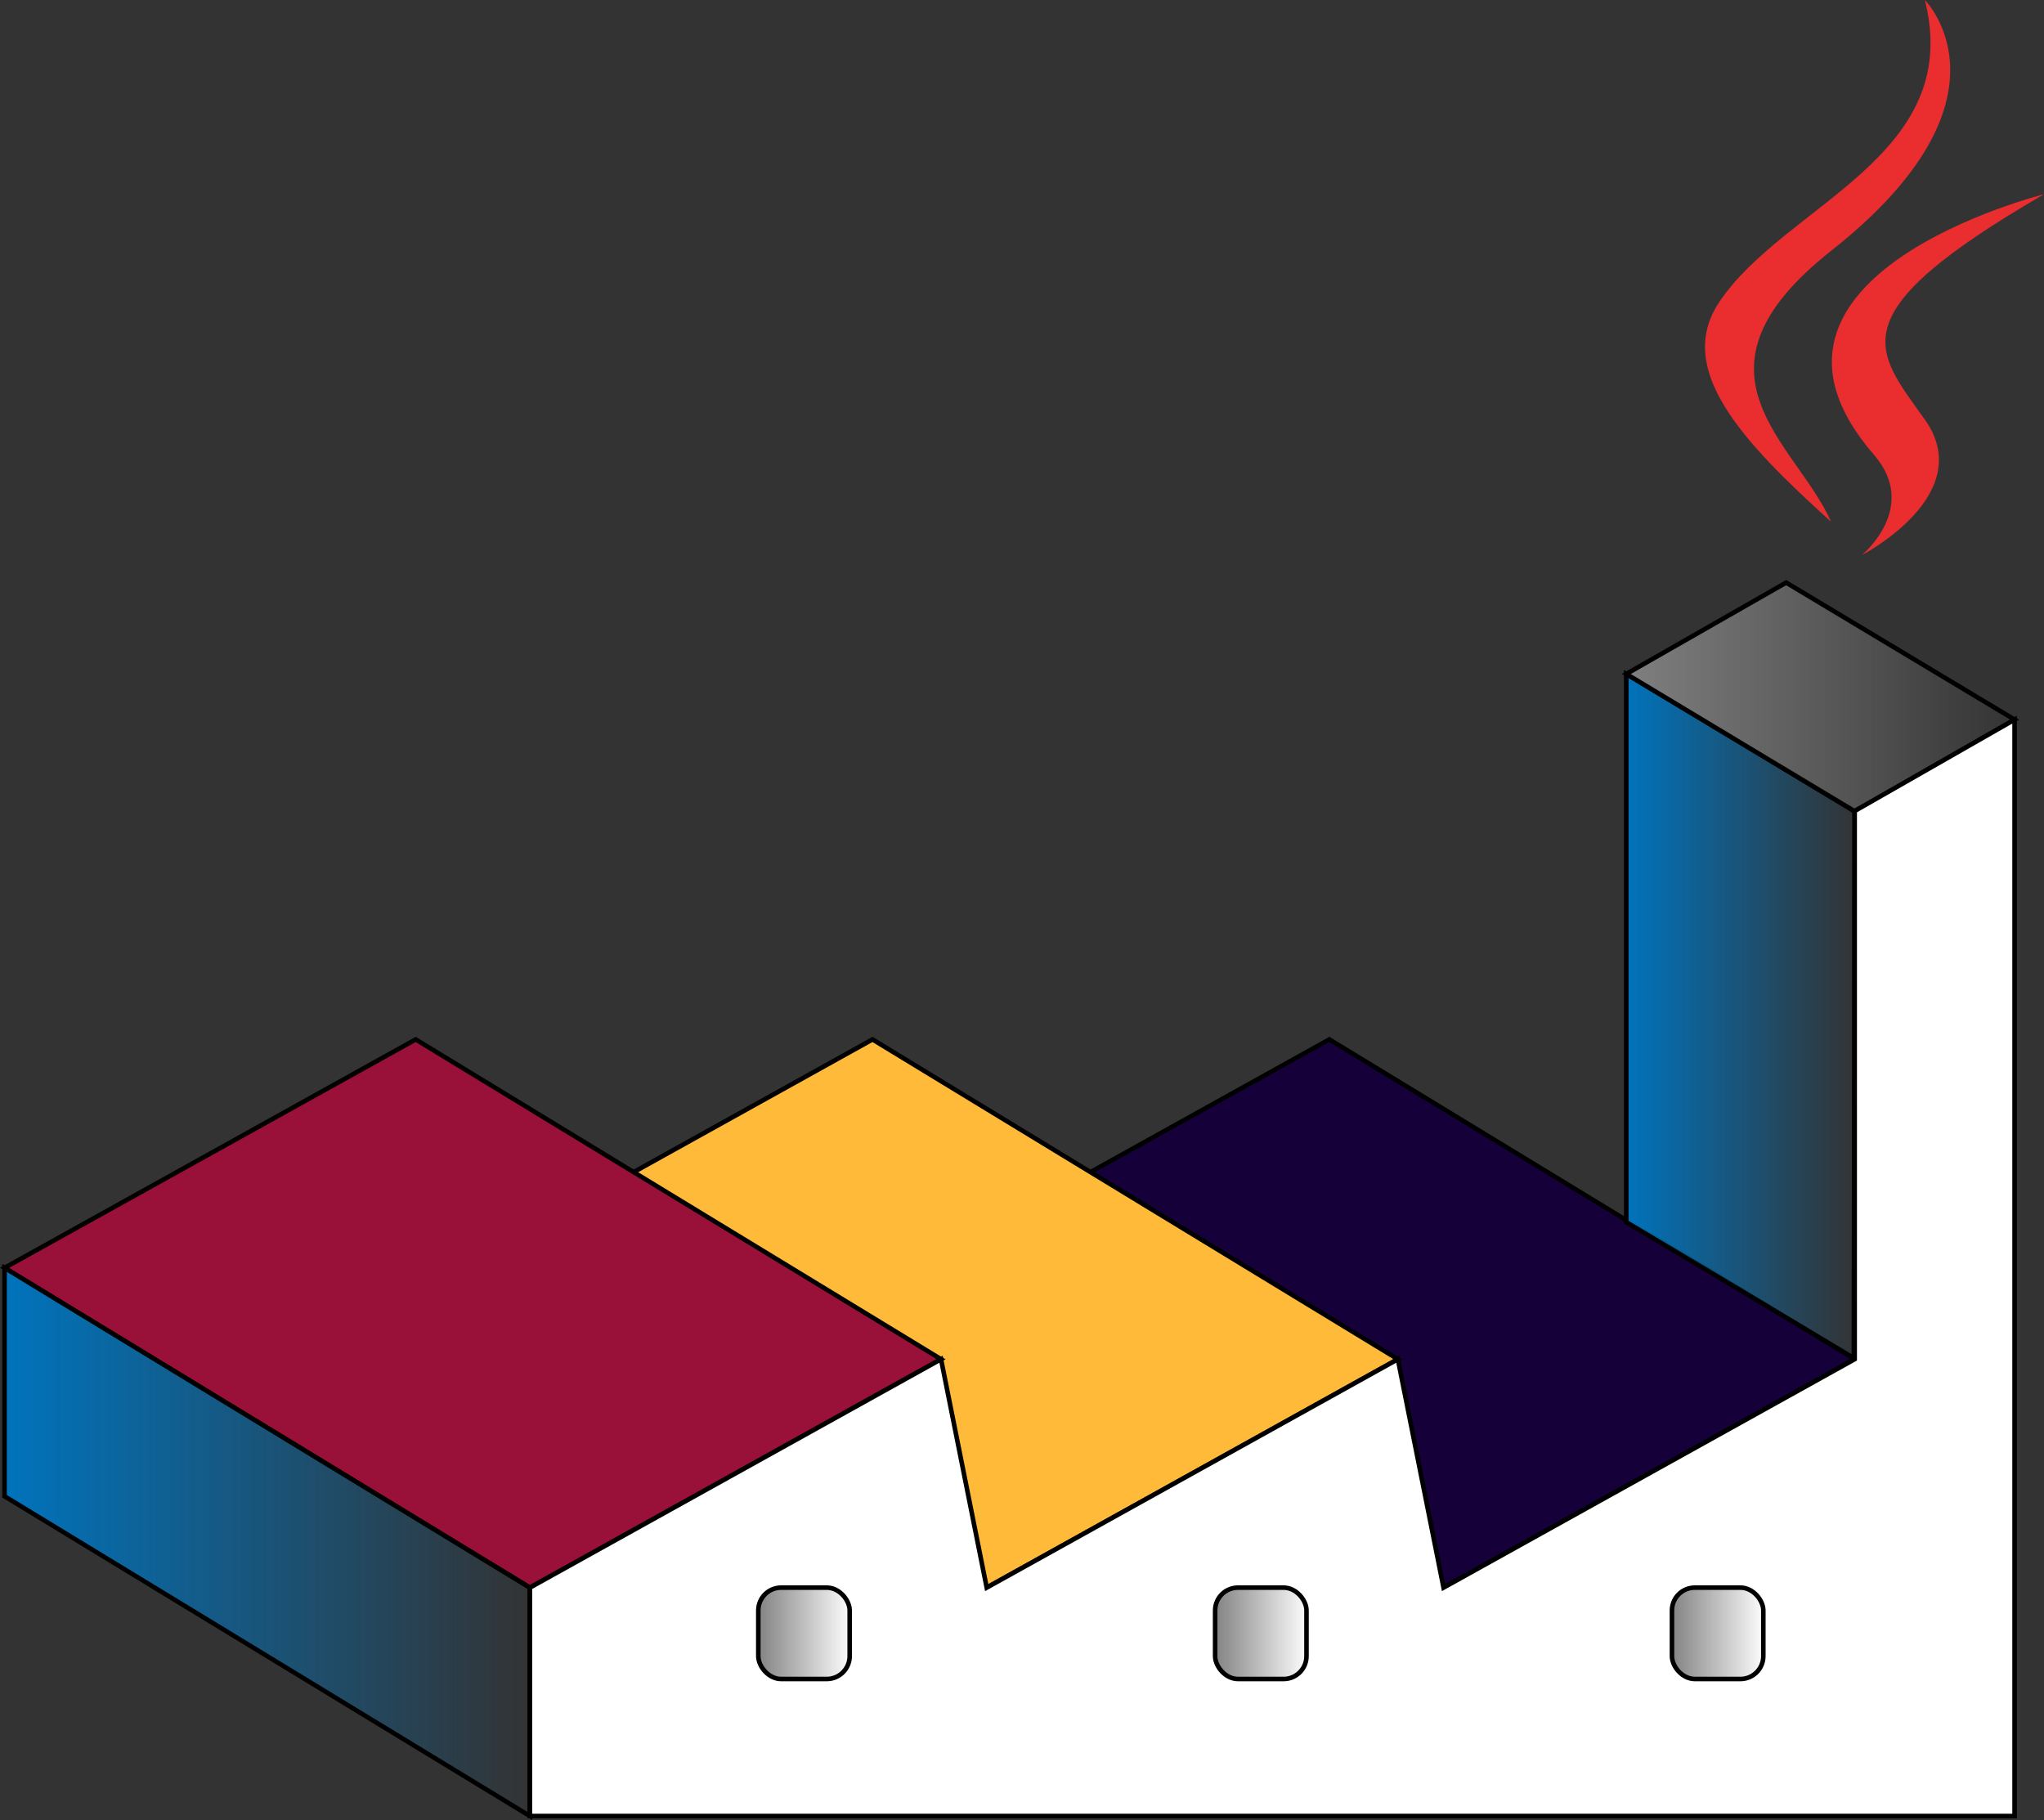 <?xml version="1.0" encoding="UTF-8" standalone="no"?>
<svg
   viewBox="206 266 447.436 398.42"
   version="1.1"
   id="svg1051"
   sodipodi:docname="Plantuml.svg"
   width="447.436"
   height="398.42"
   inkscape:version="1.1 (c68e22c387, 2021-05-23)"
   xmlns:inkscape="http://www.inkscape.org/namespaces/inkscape"
   xmlns:sodipodi="http://sodipodi.sourceforge.net/DTD/sodipodi-0.dtd"
   xmlns="http://www.w3.org/2000/svg"
   xmlns:svg="http://www.w3.org/2000/svg">
  <rect x="206" y="266" width="447.436" height="398.42" fill="#333333" stroke="none"/>
  <sodipodi:namedview
     id="namedview1053"
     pagecolor="#ffffff"
     bordercolor="#666666"
     borderopacity="1.0"
     inkscape:pageshadow="2"
     inkscape:pageopacity="0.0"
     inkscape:pagecheckerboard="0"
     showgrid="false"
     inkscape:zoom="1.3225"
     inkscape:cx="417.76938"
     inkscape:cy="200"
     inkscape:window-width="2048"
     inkscape:window-height="1081"
     inkscape:window-x="-8"
     inkscape:window-y="-8"
     inkscape:window-maximized="1"
     inkscape:current-layer="svg1051" />
  <defs
     id="defs1023">
    <linearGradient
       id="c"
       x1="-750.5"
       x2="-729.5"
       y1="319.06"
       y2="319.06"
       gradientTransform="translate(1104.2,304.47)"
       gradientUnits="userSpaceOnUse">
      <stop
         stop-color="gray"
         offset="0"
         id="stop993" />
      <stop
         stop-color="gray"
         stop-opacity="0"
         offset="1"
         id="stop995" />
    </linearGradient>
    <linearGradient
       id="a"
       x1="-621.5"
       x2="-600.5"
       y1="348.3"
       y2="348.3"
       gradientTransform="translate(1075.2,275.22)"
       gradientUnits="userSpaceOnUse">
      <stop
         stop-color="gray"
         offset="0"
         id="stop998" />
      <stop
         stop-color="gray"
         stop-opacity="0"
         offset="1"
         id="stop1000" />
    </linearGradient>
    <linearGradient
       id="b"
       x1="-521.5"
       x2="-500.5"
       y1="348.3"
       y2="348.3"
       gradientTransform="translate(1075.2,275.22)"
       gradientUnits="userSpaceOnUse">
      <stop
         stop-color="gray"
         offset="0"
         id="stop1003" />
      <stop
         stop-color="gray"
         stop-opacity="0"
         offset="1"
         id="stop1005" />
    </linearGradient>
    <linearGradient
       id="e"
       x1="-560.5"
       x2="-474.5"
       y1="114.1"
       y2="114.1"
       gradientTransform="translate(1104.2,304.47)"
       gradientUnits="userSpaceOnUse">
      <stop
         stop-color="gray"
         offset="0"
         id="stop1008" />
      <stop
         stop-color="gray"
         stop-opacity="0"
         offset="1"
         id="stop1010" />
    </linearGradient>
    <linearGradient
       id="d"
       x1="188.68"
       x2="304.68"
       y1="603.53"
       y2="603.53"
       gradientUnits="userSpaceOnUse">
      <stop
         stop-color="#0074bd"
         offset="0"
         id="stop1013" />
      <stop
         stop-color="#0074bd"
         stop-opacity="0"
         offset="1"
         id="stop1015" />
    </linearGradient>
    <linearGradient
       id="f"
       x1="543.68"
       x2="594.68"
       y1="488.42"
       y2="488.42"
       gradientUnits="userSpaceOnUse">
      <stop
         stop-color="#0074bd"
         offset="0"
         id="stop1018" />
      <stop
         stop-color="#0074bd"
         stop-opacity="0"
         offset="1"
         id="stop1020" />
    </linearGradient>
  </defs>
  <g
     id="g1049"
     transform="translate(17.814)">
    <path
       d="m 479.18,493.53 115,70 -90,50 -115,-70 z"
       fill="#16003a"
       stroke="#000000"
       id="path1025" />
    <path
       d="m 379.18,493.53 115,70 -90,50 -115,-70 z"
       fill="#ffba39"
       stroke="#000000"
       id="path1027" />
    <path
       d="m 279.18,493.53 115,70 -90,50 -115,-70 z"
       fill="#991039"
       stroke="#000000"
       id="path1029" />
    <path
       d="m 594,563.3 -49.822,-29.778 v -120 l 50,30 -0.178,119.78 z"
       fill="url(#f)"
       stroke="#000000"
       id="path1031"
       style="fill:url(#f)" />
    <path
       d="m 594.18,443.63 35,-20.1 -50,-30 -35,20 z"
       fill="url(#e)"
       stroke="#000000"
       id="path1033"
       style="fill:url(#e)" />
    <path
       d="m 189.18,543.53 115,70 v 50 l -115,-70 z"
       fill="url(#d)"
       stroke="#000000"
       id="path1035"
       style="fill:url(#d)" />
    <path
       d="m 304.18,663.53 v -50 l 90,-50 10,50 90,-50 10,50 90,-50 v -120 l 35,-20 v 240 z"
       fill="#ffffff"
       stroke="#000000"
       id="path1037" />
    <path
       d="m 598.39,365.54 c 10.048,11.566 -2.634,21.965 -2.634,21.965 0,0 25.497,-13.16 13.79,-29.648 -10.938,-15.369 -19.324,-23.003 26.076,-49.333 0,0 -71.267,17.795 -37.232,57.016 z"
       clip-rule="evenodd"
       fill="#ea2d2e"
       fill-rule="evenodd"
       id="path1039" />
    <path
       d="m 609.54,266 c 0,0 21.628,21.64 -20.52,54.906 -33.798,26.696 -7.705,41.912 -0.011,59.305 -19.73,-17.8 -34.203,-33.472 -24.496,-48.056 C 578.768,310.75 618.264,300.369 609.54,266 Z"
       clip-rule="evenodd"
       fill="#ea2d2e"
       fill-rule="evenodd"
       id="path1041" />
    <rect
       x="354.18"
       y="613.53"
       width="20"
       height="20"
       ry="5"
       fill="url(#c)"
       stroke="#000000"
       id="rect1043"
       style="fill:url(#c)" />
    <rect
       x="554.18"
       y="613.53"
       width="20"
       height="20"
       ry="5"
       fill="url(#b)"
       stroke="#000000"
       id="rect1045"
       style="fill:url(#b)" />
    <rect
       x="454.18"
       y="613.53"
       width="20"
       height="20"
       ry="5"
       fill="url(#a)"
       stroke="#000000"
       id="rect1047"
       style="fill:url(#a)" />
  </g>
</svg>
